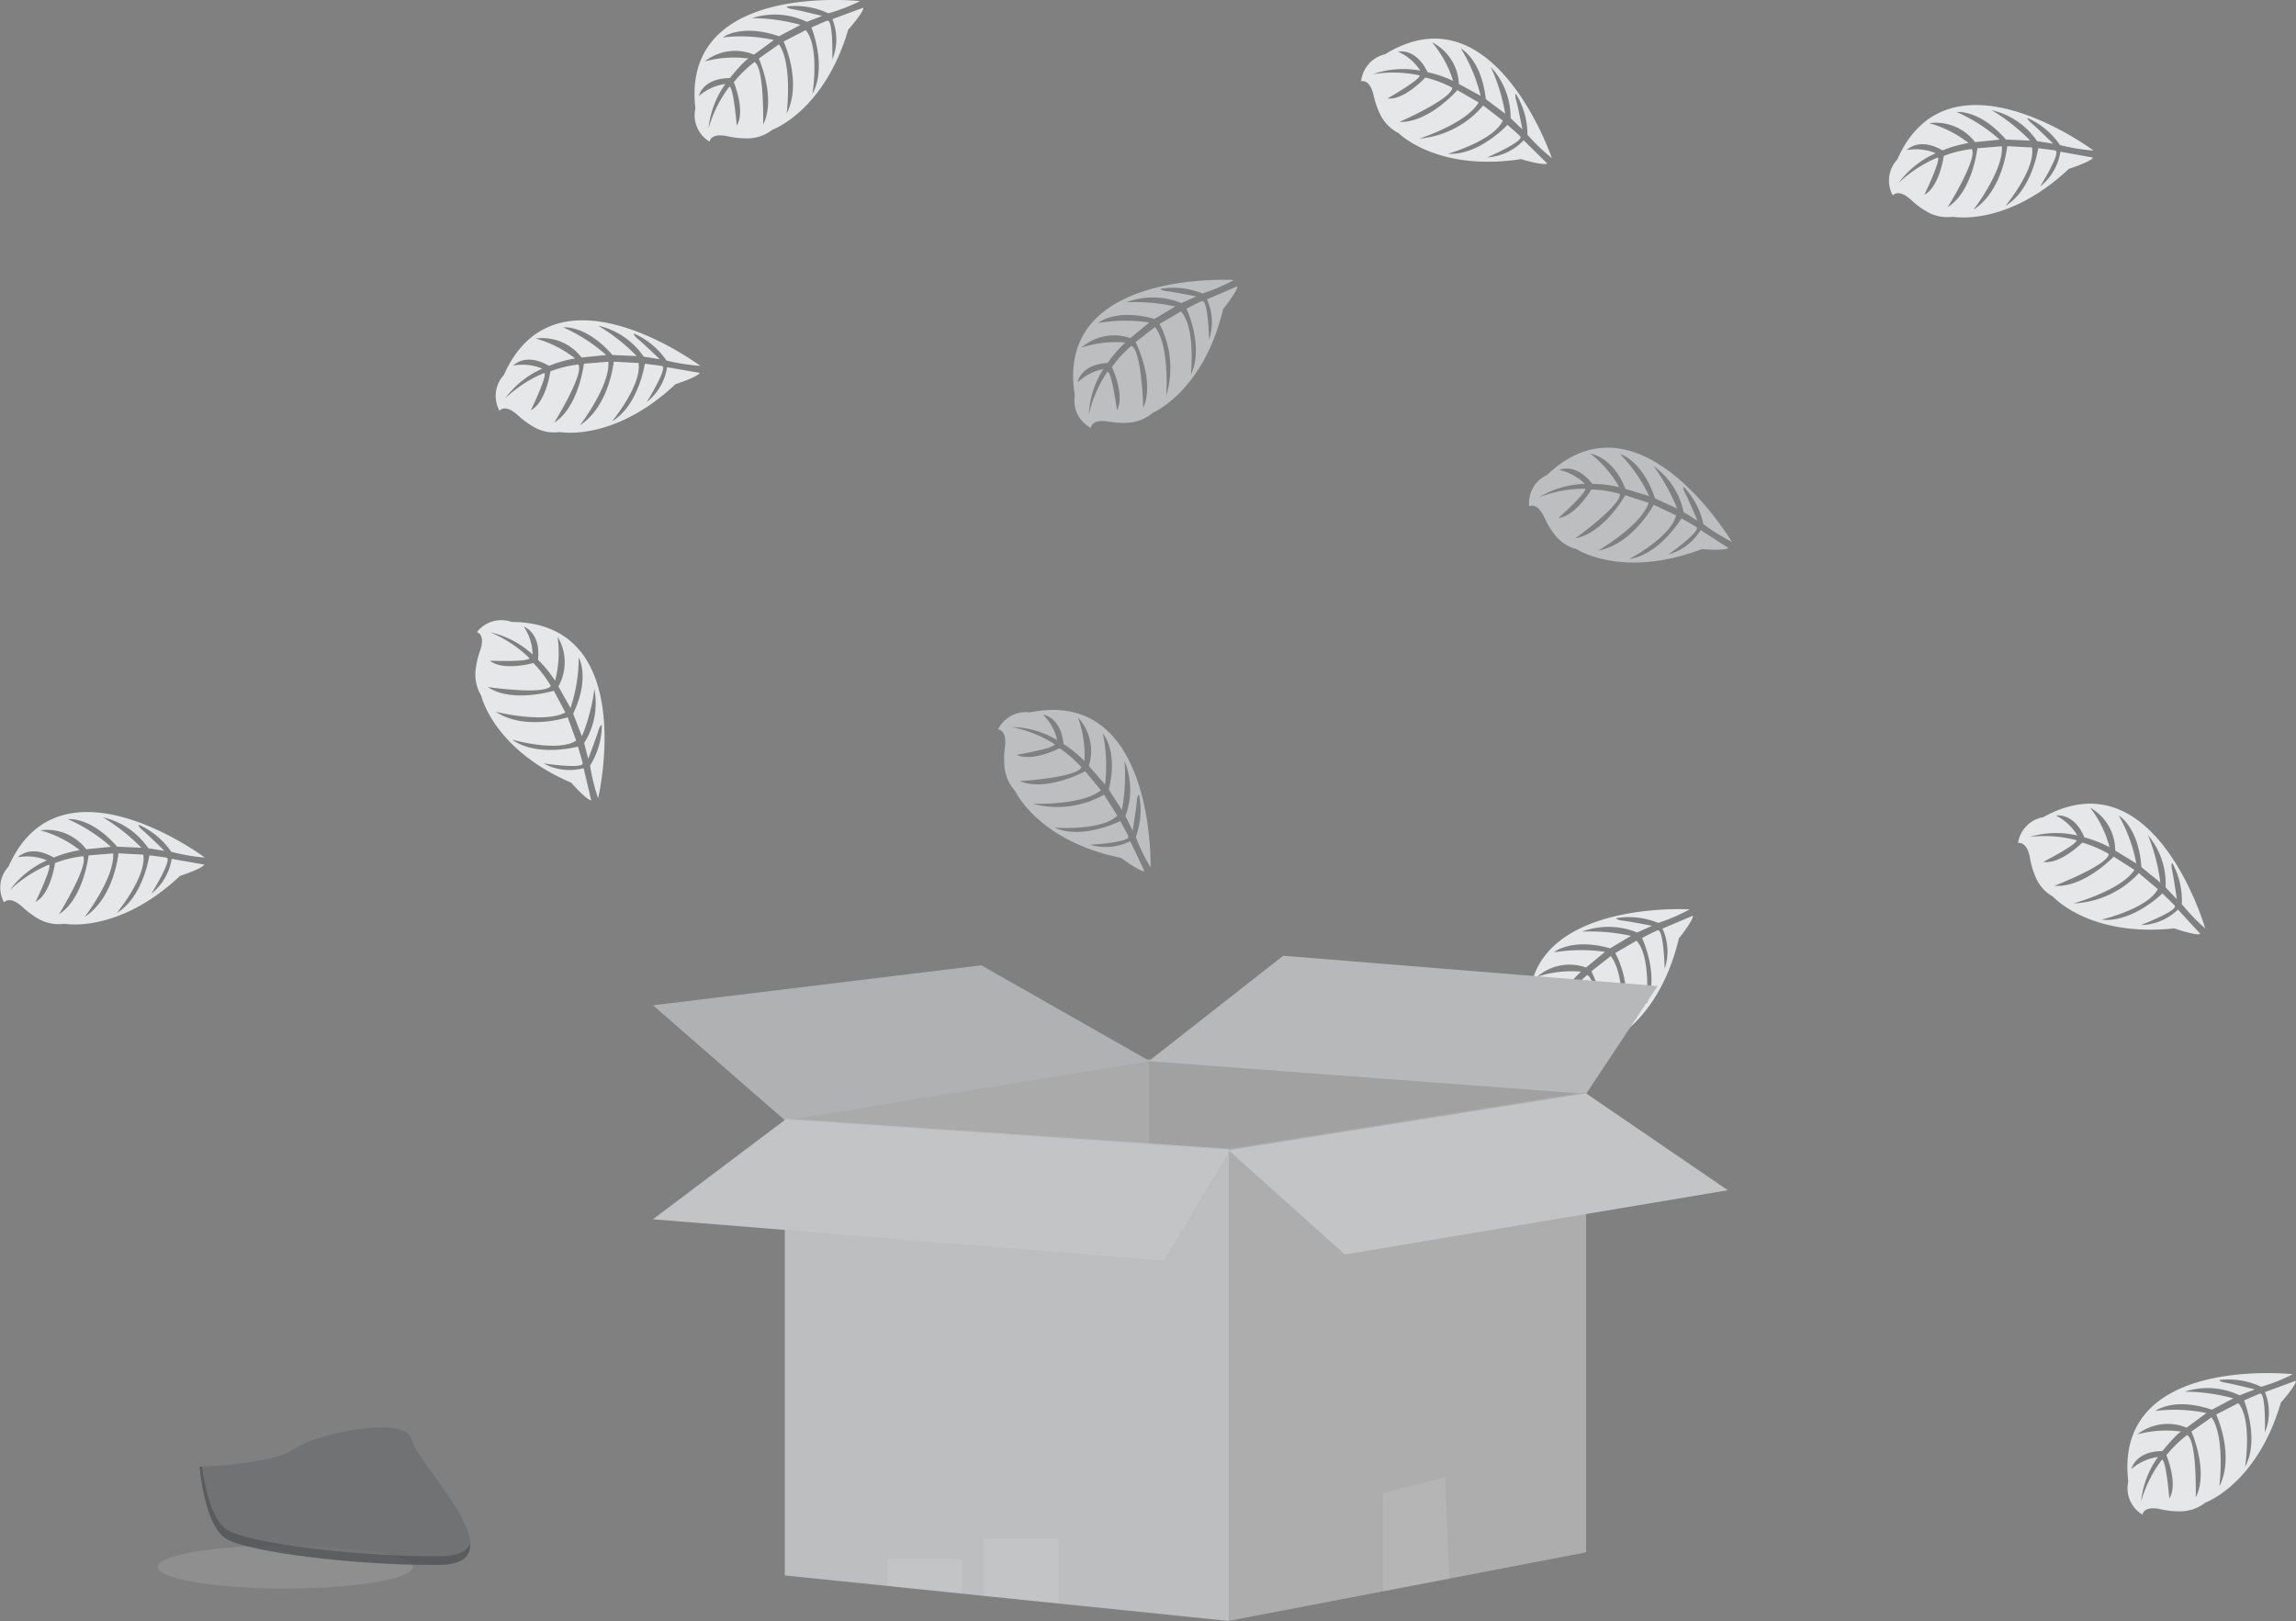 <svg xmlns="http://www.w3.org/2000/svg" width="124.642" height="88" viewBox="0 0 124.642 88">
    <rect x="0" y="0" width="124.642" height="88" fill="#808080" stroke="none"/>
    <defs>
        <style>
            .prefix__cls-10,.prefix__cls-2{opacity:.1}.prefix__cls-3{fill:#e6e7e8}.prefix__cls-4{fill:#b2b2b2}.prefix__cls-8{fill:#bcbec0}.prefix__cls-10{fill:#fff}
        </style>
    </defs>
    <g id="prefix__Grupo_1876" data-name="Grupo 1876" transform="translate(-109.835 -478.945)">
        <path id="prefix__Caminho_1022" d="M500.944 436.866c-2.571 3.68-11.816 1.731-11.816 1.731l-7.164-6.7-.964-.908 1.617-3.435s.514.141 1.4.393c4.628 1.341 19.097 5.826 16.927 8.919z" data-name="Caminho 1022" transform="translate(-314.49 118.595)" style="fill:#efb7b9"/>
        <path id="prefix__Caminho_1023" d="M484.009 427.943a15.084 15.084 0 0 1-2.044 3.95l-.964-.908 1.617-3.435s.519.141 1.391.393z" class="prefix__cls-2" data-name="Caminho 1023" transform="translate(-314.474 118.652)"/>
        <path id="prefix__Caminho_1027" d="M421.424 380.89s-1.335 2.733-.514 2.548.514-2.548.514-2.548z" class="prefix__cls-2" data-name="Caminho 1027" transform="translate(-269.61 153.36)"/>
        <path id="prefix__Caminho_1092" d="M839.262 300.723s-9.771-.589-8.63 6.267a1.672 1.672 0 0 0 .869 1.761s.018-.514 1.005-.337a4.5 4.5 0 0 0 1.062.052 2.2 2.2 0 0 0 1.286-.535s2.751-1.137 3.821-5.631c0 0 .789-.98.759-1.232l-1.651.7a2.967 2.967 0 0 1 .121 2.181s-.054-2.137-.37-2.088c-.064 0-.859.414-.859.414s.972 2.075.239 3.582c0 0 .278-2.556-.543-3.433l-1.149.671a5.13 5.13 0 0 1 .365 3.891s.2-2.682-.609-3.726l-1.052.823s1.065 2.111.417 3.561c0 0-.085-3.122-.645-3.358a6.45 6.45 0 0 0-1.062 1.147s.73 1.543.278 2.343c0 0-.278-2.08-.514-2.091a6.922 6.922 0 0 0-1.015 2.315 5.019 5.019 0 0 1 .792-2.453 2.766 2.766 0 0 0-1.407.728s.144-.975 1.633-1.059a6.42 6.42 0 0 1 .962-1.111 6.029 6.029 0 0 0-2.379.275 2.671 2.671 0 0 1 2.649-.5l1.029-.849a8.876 8.876 0 0 0-2.777.028s.951-.813 3.057-.221l1.131-.676a10.307 10.307 0 0 0-2.654-.229 4.076 4.076 0 0 1 2.986.046l.81-.363s-1.219-.239-1.576-.278-.375-.136-.375-.136a4.214 4.214 0 0 1 2.289.257 10.377 10.377 0 0 0 1.707-.736z" class="prefix__cls-3" data-name="Caminho 1092" transform="translate(-637.699 227.587)"/>
        <path id="prefix__Caminho_1068" d="M330.96 338.022l19.8-3.222v18.746l-18.813-.985z" class="prefix__cls-4" data-name="Caminho 1068" transform="translate(-178.515 201.647)"/>
        <path id="prefix__Caminho_1069" d="M330.96 338.022l19.8-3.222v18.746l-18.813-.985z" data-name="Caminho 1069" transform="translate(-178.515 201.647)" style="opacity:.05"/>
        <path id="prefix__Caminho_1070" d="M407.96 334.8l23.745 1.777-1.314 16.313-22.431.656z" class="prefix__cls-4" data-name="Caminho 1070" transform="translate(-235.76 201.647)"/>
        <path id="prefix__Caminho_1071" d="M407.96 334.8l23.745 1.777-1.314 16.313-22.431.656z" class="prefix__cls-2" data-name="Caminho 1071" transform="translate(-235.76 201.647)"/>
        <path id="prefix__Caminho_1072" d="M415.26 312.55l-7.3 5.721 23.745 1.777 3.88-5.855z" data-name="Caminho 1072" transform="translate(-235.765 218.279)" style="fill:#b6b8ba"/>
        <path id="prefix__Caminho_1073" d="M303.08 316.76l17.825-2.17 9.144 5.2-19.8 3.222z" data-name="Caminho 1073" transform="translate(-157.795 216.758)" style="fill:#afb1b3"/>
        <path id="prefix__Caminho_1074" d="M355.1 348.976v25.63l-9.275-.951-4.035-.411-1.229-.129-4.032-.414-5.57-.571v-24.8l19.8 1.347z" class="prefix__cls-8" data-name="Caminho 1074" transform="translate(-178.519 192.339)"/>
        <path id="prefix__Caminho_1075" d="M444.244 341.71v24.99l-7.434 1.427-3.615.694-8.355 1.6V344.8z" class="prefix__cls-4" data-name="Caminho 1075" transform="translate(-248.303 196.514)"/>
        <path id="prefix__Caminho_1076" d="M444.244 341.71v24.99l-7.434 1.427-3.615.694-8.355 1.6V344.8z" data-name="Caminho 1076" transform="translate(-248.303 196.514)" style="fill:#414042;opacity:.05"/>
        <path id="prefix__Caminho_1077" d="M303.08 352.725l7.169-5.395 24.141 1.646-3.554 5.986z" class="prefix__cls-8" data-name="Caminho 1077" transform="translate(-157.799 192.409)"/>
        <path id="prefix__Caminho_1078" d="M303.08 352.725l7.169-5.395 24.141 1.646-3.554 5.986z" class="prefix__cls-10" data-name="Caminho 1078" transform="translate(-157.799 192.409)"/>
        <path id="prefix__Caminho_1079" d="M444.244 341.71l-19.4 3.091 6.315 5.657 20.785-3.487z" class="prefix__cls-8" data-name="Caminho 1079" transform="translate(-248.313 196.586)"/>
        <path id="prefix__Caminho_1080" d="M444.244 341.71l-19.4 3.091 6.315 5.657 20.785-3.487z" class="prefix__cls-10" data-name="Caminho 1080" transform="translate(-248.313 196.586)"/>
        <path id="prefix__Caminho_1081" d="M460.945 428.57l-3.616.694v-5.341l3.387-.854z" class="prefix__cls-10" data-name="Caminho 1081" transform="translate(-272.434 136.075)"/>
        <path id="prefix__Caminho_1082" d="M377.115 435.96v3.533l-4.035-.411v-3.122z" class="prefix__cls-10" data-name="Caminho 1082" transform="translate(-209.812 126.5)"/>
        <path id="prefix__Caminho_1083" d="M356.652 440.29v1.88l-4.032-.414v-1.466z" class="prefix__cls-10" data-name="Caminho 1083" transform="translate(-194.605 123.283)"/>
        <path id="prefix__Caminho_1091" d="M723.8 167.383s-9.771-.589-8.63 6.267a1.672 1.672 0 0 0 .869 1.761s.018-.514 1-.337a4.5 4.5 0 0 0 1.062.051 2.2 2.2 0 0 0 1.3-.537s2.749-1.134 3.819-5.629c0 0 .792-.982.771-1.234l-1.651.707a2.959 2.959 0 0 1 .118 2.181s-.051-2.137-.37-2.088c-.064 0-.856.414-.856.414s.969 2.073.237 3.582c0 0 .278-2.556-.54-3.433l-1.162.679a5.13 5.13 0 0 1 .365 3.891s.2-2.682-.609-3.726l-1.054.82s1.067 2.114.417 3.564c0 0-.085-3.122-.645-3.358a6.358 6.358 0 0 0-1.059 1.147s.728 1.543.275 2.343c0 0-.278-2.08-.514-2.091a6.921 6.921 0 0 0-1.013 2.314 5 5 0 0 1 .789-2.453 2.755 2.755 0 0 0-1.4.728s.141-.975 1.63-1.059a7.035 7.035 0 0 1 .962-1.111 6.029 6.029 0 0 0-2.379.275 2.694 2.694 0 0 1 2.651-.514l1.029-.849a8.873 8.873 0 0 0-2.777.028s.952-.813 3.058-.221l1.131-.676a10.158 10.158 0 0 0-2.651-.229 4.068 4.068 0 0 1 2.983.046l.81-.363s-1.219-.239-1.574-.278-.375-.136-.375-.136a4.207 4.207 0 0 1 2.286.257 10.086 10.086 0 0 0 1.697-.733z" class="prefix__cls-8" data-name="Caminho 1091" transform="translate(-546.986 326.763)"/>
        <path id="prefix__Caminho_1093" d="M614.343 249.169s2.25-9.538-4.7-9.571a1.67 1.67 0 0 0-1.882.555s.5.105.159 1.047a4.578 4.578 0 0 0-.231 1.029 2.209 2.209 0 0 0 .306 1.371s.651 2.906 4.886 4.726c0 0 .833.946 1.085.957l-.411-1.746a2.954 2.954 0 0 1-2.17-.257s2.116.311 2.119 0c0-.064-.257-.915-.257-.915s-2.209.6-3.572-.378c0 0 2.471.71 3.477.054l-.463-1.265s-2.314.753-3.9-.3c0 0 2.61.653 3.777.036l-.63-1.178s-2.263.689-3.582-.2c0 0 3.086.447 3.42-.062a6.387 6.387 0 0 0-.949-1.242s-1.635.458-2.355-.126c0 0 2.1.08 2.145-.141a6.934 6.934 0 0 0-2.116-1.4 5.041 5.041 0 0 1 2.286 1.2 2.775 2.775 0 0 0-.478-1.509s.936.309.771 1.8a6.405 6.405 0 0 1 .928 1.137 6.046 6.046 0 0 0 .134-2.391 2.673 2.673 0 0 1 .044 2.7l.658 1.17a8.534 8.534 0 0 0 .445-2.741s.64 1.075-.3 3.05l.476 1.232a10.3 10.3 0 0 0 .676-2.571 4.065 4.065 0 0 1-.555 2.934l.221.859s.442-1.16.54-1.5.2-.347.2-.347a4.212 4.212 0 0 1-.64 2.211 10.207 10.207 0 0 0 .438 1.772z" class="prefix__cls-3" data-name="Caminho 1093" transform="translate(-472.037 273.109)"/>
        <path id="prefix__Caminho_1094" d="M518.274 282.594s-7.848-5.871-10.654.489a1.673 1.673 0 0 0-.242 1.949s.293-.414 1.029.273a4.5 4.5 0 0 0 .859.627 2.206 2.206 0 0 0 1.381.257s2.921.563 6.285-2.6c0 0 1.2-.386 1.314-.612l-1.772-.311a2.971 2.971 0 0 1-1.1 1.887s1.129-1.815.836-1.947c-.059-.028-.944-.129-.944-.129s-.329 2.268-1.769 3.124c0 0 1.638-1.983 1.435-3.165l-1.345-.072s-.229 2.415-1.833 3.453c0 0 1.638-2.132 1.543-3.448l-1.332.108s-.27 2.348-1.61 3.2c0 0 1.643-2.654 1.306-3.158a6.463 6.463 0 0 0-1.517.373s-.234 1.682-1.057 2.109c0 0 .913-1.89.728-2.021a6.912 6.912 0 0 0-2.124 1.381 5.022 5.022 0 0 1 2.011-1.615 2.769 2.769 0 0 0-1.574-.165s.653-.735 1.944.013a6.491 6.491 0 0 1 1.414-.4 6.017 6.017 0 0 0-2.139-1.077 2.677 2.677 0 0 1 2.492 1.029l1.335-.136a8.808 8.808 0 0 0-2.335-1.5s1.242-.157 2.674 1.494l1.317.059a10.264 10.264 0 0 0-2.088-1.651 4.066 4.066 0 0 1 2.466 1.679l.877.141s-.887-.869-1.165-1.1-.239-.321-.239-.321a4.226 4.226 0 0 1 1.772 1.471 10.4 10.4 0 0 0 1.821.312z" class="prefix__cls-3" data-name="Caminho 1094" transform="translate(-397.321 242.903)"/>
        <path id="prefix__Caminho_1095" d="M619.884 70.481s-7.848-5.873-10.654.489a1.673 1.673 0 0 0-.242 1.949s.293-.414 1.029.273a4.575 4.575 0 0 0 .861.625 2.2 2.2 0 0 0 1.381.257s2.921.563 6.285-2.6c0 0 1.2-.383 1.311-.612l-1.772-.306a2.958 2.958 0 0 1-1.1 1.887s1.131-1.815.838-1.947c-.059-.028-.944-.129-.944-.129s-.339 2.273-1.779 3.124c0 0 1.635-1.983 1.435-3.165l-1.345-.072s-.231 2.415-1.833 3.451c0 0 1.638-2.132 1.543-3.448l-1.329.108s-.273 2.35-1.612 3.2c0 0 1.646-2.654 1.309-3.158a6.466 6.466 0 0 0-1.517.373s-.234 1.682-1.057 2.109c0 0 .913-1.89.728-2.024a6.938 6.938 0 0 0-2.124 1.383 5 5 0 0 1 2.011-1.615 2.751 2.751 0 0 0-1.576-.165s.656-.735 1.947.013a6.351 6.351 0 0 1 1.414-.4A6.051 6.051 0 0 0 610.953 69a2.681 2.681 0 0 1 2.489 1.029l1.335-.136a8.817 8.817 0 0 0-2.335-1.5s1.242-.154 2.677 1.5l1.317.057a10.157 10.157 0 0 0-2.091-1.648 4.067 4.067 0 0 1 2.469 1.679l.874.141s-.89-.859-1.167-1.08-.239-.319-.239-.319a4.218 4.218 0 0 1 1.772 1.471 11.1 11.1 0 0 0 1.83.287z" class="prefix__cls-3" data-name="Caminho 1095" transform="translate(-472.036 428.324)"/>
        <path id="prefix__Caminho_1096" d="M738.7 87.812s-3.137-9.286-9.054-5.637a1.69 1.69 0 0 0-1.3 1.468s.476-.175.687.8a4.625 4.625 0 0 0 .352 1.005 2.227 2.227 0 0 0 .987 1s2.088 2.121 6.655 1.419c0 0 1.206.365 1.427.239l-1.286-1.263a2.958 2.958 0 0 1-1.975.931s1.962-.854 1.8-1.129c-.033-.054-.7-.638-.7-.638s-1.558 1.679-3.23 1.569c0 0 2.471-.7 2.975-1.8l-1.065-.82a5.124 5.124 0 0 1-3.469 1.8s2.571-.825 3.222-1.967l-1.157-.666s-1.543 1.782-3.142 1.725c0 0 2.859-1.252 2.867-1.859a6.428 6.428 0 0 0-1.461-.553s-1.147 1.252-2.057 1.139c0 0 1.821-1.041 1.744-1.255a6.9 6.9 0 0 0-2.533-.064 5.012 5.012 0 0 1 2.571-.193 2.775 2.775 0 0 0-1.206-1.029s.957-.234 1.6 1.113a6.477 6.477 0 0 1 1.389.473 6.043 6.043 0 0 0-1.149-2.1 2.678 2.678 0 0 1 1.463 2.268l1.178.643a8.679 8.679 0 0 0-1.072-2.571s1.113.576 1.355 2.749l1.054.795a10.224 10.224 0 0 0-.787-2.546 4.071 4.071 0 0 1 1.08 2.785l.64.612s-.237-1.219-.334-1.563-.018-.368-.018-.368a4.241 4.241 0 0 1 .625 2.217 10.247 10.247 0 0 0 1.324 1.271z" class="prefix__cls-3" data-name="Caminho 1096" transform="translate(-544.621 399.716)"/>
        <path id="prefix__Caminho_1097" d="M663.034 108.151s-9.746-1.085-8.941 5.829a1.669 1.669 0 0 0 .771 1.8s.044-.514 1.029-.283a4.732 4.732 0 0 0 1.059.105 2.211 2.211 0 0 0 1.324-.471s2.805-1 4.114-5.431c0 0 .838-.939.82-1.193l-1.684.622a2.868 2.868 0 0 1 0 2.183s.054-2.137-.257-2.1c-.064 0-.877.37-.877.37s.864 2.121.057 3.6c0 0 .406-2.541-.368-3.456l-1.2.617s1.029 2.2.167 3.906c0 0 .334-2.669-.419-3.752l-1.093.771s.957 2.163.234 3.579c0 0 .075-3.122-.473-3.387a6.687 6.687 0 0 0-1.119 1.09s.651 1.569.159 2.353c0 0-.172-2.091-.4-2.111a6.915 6.915 0 0 0-1.131 2.268 5.006 5.006 0 0 1 .915-2.412 2.767 2.767 0 0 0-1.44.656s.19-.964 1.682-.975c0 0 .81-1.005 1.029-1.059a6.046 6.046 0 0 0-2.391.154 2.668 2.668 0 0 1 2.672-.368l1.083-.795a8.34 8.34 0 0 0-2.785-.139s.993-.771 3.065-.064l1.165-.62a10.239 10.239 0 0 0-2.638-.363 4.039 4.039 0 0 1 2.978.2l.828-.321s-1.206-.3-1.561-.357-.368-.154-.368-.154a4.23 4.23 0 0 1 2.273.37 10.519 10.519 0 0 0 1.721-.662z" class="prefix__cls-3" data-name="Caminho 1097" transform="translate(-506.507 370.855)"/>
        <path id="prefix__Caminho_1098" d="M994.649 402.321s-9.741-1.085-8.936 5.822a1.669 1.669 0 0 0 .771 1.8s.044-.514 1.029-.285a4.451 4.451 0 0 0 1.059.105 2.194 2.194 0 0 0 1.324-.471s2.805-1 4.1-5.428c0 0 .838-.941.82-1.193l-1.684.62a2.875 2.875 0 0 1 0 2.186s.054-2.139-.257-2.1c-.064 0-.877.368-.877.368s.864 2.121.057 3.6c0 0 .406-2.538-.368-3.456l-1.2.62s1.029 2.2.17 3.906c0 0 .332-2.669-.422-3.754l-1.093.771s.957 2.163.234 3.577c0 0 .075-3.122-.473-3.384a6.79 6.79 0 0 0-1.119 1.09s.653 1.569.159 2.353c0 0-.172-2.091-.4-2.111a6.915 6.915 0 0 0-1.132 2.268 5.007 5.007 0 0 1 .915-2.412 2.744 2.744 0 0 0-1.44.656s.19-.967 1.682-.977c0 0 .813-1.005 1.029-1.057a6.025 6.025 0 0 0-2.391.152 2.675 2.675 0 0 1 2.674-.365l1.08-.795a8.593 8.593 0 0 0-2.774-.113s.992-.771 3.065-.067l1.165-.617a10.238 10.238 0 0 0-2.638-.363 4.039 4.039 0 0 1 2.978.2l.828-.324s-1.206-.3-1.561-.355-.368-.154-.368-.154a4.215 4.215 0 0 1 2.273.368 10.074 10.074 0 0 0 1.721-.681z" class="prefix__cls-3" data-name="Caminho 1098" transform="translate(-760.342 151.225)"/>
        <path id="prefix__Caminho_1100" d="M917.824 132.734s-7.848-5.871-10.654.489a1.673 1.673 0 0 0-.242 1.949s.293-.414 1.028.273a4.5 4.5 0 0 0 .859.627 2.209 2.209 0 0 0 1.381.257s2.921.563 6.287-2.6c0 0 1.2-.386 1.311-.612l-1.767-.319a2.971 2.971 0 0 1-1.1 1.887s1.129-1.815.836-1.947c-.059-.028-.941-.129-.941-.129s-.332 2.268-1.772 3.124c0 0 1.638-1.983 1.435-3.165l-1.345-.072s-.229 2.415-1.833 3.453c0 0 1.641-2.132 1.543-3.448l-1.332.108s-.257 2.348-1.61 3.2c0 0 1.646-2.654 1.306-3.158a6.464 6.464 0 0 0-1.517.373s-.232 1.682-1.054 2.109c0 0 .91-1.89.725-2.021a6.912 6.912 0 0 0-2.124 1.381 5.023 5.023 0 0 1 2.011-1.615 2.77 2.77 0 0 0-1.574-.165s.656-.735 1.947.013a6.465 6.465 0 0 1 1.412-.4 6.017 6.017 0 0 0-2.139-1.077 2.677 2.677 0 0 1 2.492 1.029l1.335-.136a8.761 8.761 0 0 0-2.335-1.5s1.242-.157 2.674 1.494l1.319.059a10.311 10.311 0 0 0-2.091-1.651 4.059 4.059 0 0 1 2.466 1.679l.877.141s-.887-.869-1.165-1.1-.237-.3-.237-.3a4.227 4.227 0 0 1 1.769 1.471 10.328 10.328 0 0 0 1.819.299z" class="prefix__cls-3" data-name="Caminho 1100" transform="translate(-694.339 354.383)"/>
        <path id="prefix__Caminho_1101" d="M944.17 285.131s-2.705-9.419-8.789-6.038a1.671 1.671 0 0 0-1.371 1.407s.483-.152.651.833a4.559 4.559 0 0 0 .308 1.029 2.21 2.21 0 0 0 .941 1.049s1.99 2.211 6.583 1.718c0 0 1.188.417 1.414.3l-1.216-1.322a2.956 2.956 0 0 1-2.013.843s2-.771 1.841-1.047c-.031-.057-.674-.671-.674-.671s-1.63 1.61-3.3 1.422c0 0 2.5-.591 3.052-1.656l-1.029-.869a5.138 5.138 0 0 1-3.546 1.646s2.592-.712 3.307-1.821l-1.126-.717s-1.633 1.71-3.217 1.581c0 0 2.913-1.124 2.949-1.728a6.42 6.42 0 0 0-1.437-.617s-1.2 1.2-2.114 1.044c0 0 1.867-.959 1.8-1.175a6.944 6.944 0 0 0-2.528-.18 5.016 5.016 0 0 1 2.571-.075 2.759 2.759 0 0 0-1.157-1.08s.967-.193 1.543 1.183a6.419 6.419 0 0 1 1.365.535 6.015 6.015 0 0 0-1.054-2.15 2.671 2.671 0 0 1 1.36 2.33l1.147.7a8.551 8.551 0 0 0-.957-2.607s1.085.625 1.232 2.805l1.029.841a10.2 10.2 0 0 0-.671-2.571 4.063 4.063 0 0 1 .954 2.829l.612.643s-.18-1.229-.257-1.579 0-.4 0-.4a4.215 4.215 0 0 1 .527 2.242 10.2 10.2 0 0 0 1.27 1.323z" class="prefix__cls-3" data-name="Caminho 1101" transform="translate(-714.622 244.213)"/>
        <path id="prefix__Caminho_1103" d="M841.546 208.048s-5-8.432-10.029-3.633a1.672 1.672 0 0 0-.972 1.707s.429-.273.841.64a4.444 4.444 0 0 0 .553.91 2.183 2.183 0 0 0 1.173.771s2.481 1.641 6.8 0c0 0 1.255.105 1.445-.062l-1.509-.972a2.956 2.956 0 0 1-1.738 1.322s1.741-1.242 1.522-1.476c-.046-.049-.823-.481-.823-.481s-1.175 1.967-2.829 2.206c0 0 2.273-1.2 2.538-2.371l-1.214-.571s-1.139 2.142-3.019 2.484c0 0 2.332-1.34 2.744-2.592l-1.27-.411s-1.152 2.057-2.715 2.34c0 0 2.536-1.821 2.417-2.415a6.35 6.35 0 0 0-1.543-.237s-.862 1.463-1.785 1.543c0 0 1.566-1.394 1.448-1.589a6.923 6.923 0 0 0-2.492.463 5.02 5.02 0 0 1 2.476-.72 2.765 2.765 0 0 0-1.391-.756s.887-.429 1.8.756a6.514 6.514 0 0 1 1.458.175 6.151 6.151 0 0 0-1.561-1.815s1.2.139 1.9 1.913l1.286.386a8.548 8.548 0 0 0-1.581-2.283s1.209.332 1.9 2.407l1.2.558a10.332 10.332 0 0 0-1.286-2.314 4.067 4.067 0 0 1 1.635 2.5l.753.468s-.483-1.144-.653-1.461-.1-.386-.1-.386a4.225 4.225 0 0 1 1.075 2.034 9.956 9.956 0 0 0 1.546.962z" class="prefix__cls-8" data-name="Caminho 1103" transform="translate(-637.694 300.311)"/>
        <path id="prefix__Caminho_1104" d="M726.513 267.061s.257-9.8-6.549-8.416a1.676 1.676 0 0 0-1.733.928s.514 0 .37.99a4.517 4.517 0 0 0-.015 1.065 2.2 2.2 0 0 0 .579 1.286s1.227 2.71 5.755 3.631c0 0 1.005.759 1.258.717l-.771-1.625a2.968 2.968 0 0 1-2.175.193s2.134-.126 2.075-.44c0-.064-.442-.846-.442-.846s-2.042 1.041-3.572.357c0 0 2.572.193 3.412-.653l-.717-1.139a5.137 5.137 0 0 1-3.878.494s2.687.108 3.705-.733l-.856-1.029s-2.075 1.137-3.546.535c0 0 3.117-.188 3.343-.756a6.667 6.667 0 0 0-1.183-1.029s-1.507.771-2.33.355c0 0 2.057-.345 2.07-.573a6.9 6.9 0 0 0-2.355-.936 5.006 5.006 0 0 1 2.481.71 2.764 2.764 0 0 0-.771-1.381s.98.111 1.113 1.594a6.389 6.389 0 0 1 1.142.926 6.013 6.013 0 0 0-.355-2.368 2.668 2.668 0 0 1 .591 2.631l.882 1.013a8.61 8.61 0 0 0-.121-2.775s.843.923.324 3.047l.712 1.108a10.253 10.253 0 0 0 .141-2.659 4.081 4.081 0 0 1 .051 2.985l.391.8s.2-1.227.224-1.584.123-.381.123-.381a4.222 4.222 0 0 1-.177 2.3 9.8 9.8 0 0 0 .804 1.658z" class="prefix__cls-8" data-name="Caminho 1104" transform="translate(-554.216 258.973)"/>
        <ellipse id="prefix__Elipse_126" cx="6.925" cy="1.17" data-name="Elipse 126" rx="6.925" ry="1.17" transform="translate(118.394 562.84)" style="opacity:.297;fill:#b2b2b2"/>
        <path id="prefix__Caminho_1106" d="M170.29 777.705s3.947-.121 5.143-.97 6.076-1.859 6.372-.5 5.935 6.76 1.476 6.8-10.36-.694-11.548-1.419-1.443-3.911-1.443-3.911z" data-name="Caminho 1106" transform="translate(-49.62 -219.134)" style="fill:#6d6e71;opacity:.8"/>
        <path id="prefix__Caminho_1107" d="M183.356 788.71c-4.459.036-10.36-.694-11.548-1.419-.905-.55-1.265-2.528-1.386-3.441h-.131s.257 3.186 1.437 3.909 7.089 1.456 11.548 1.419c1.286 0 1.731-.468 1.707-1.147-.183.414-.671.669-1.627.679z" data-name="Caminho 1107" transform="translate(-49.621 -225.283)" style="opacity:.2"/>
    </g>
</svg>
